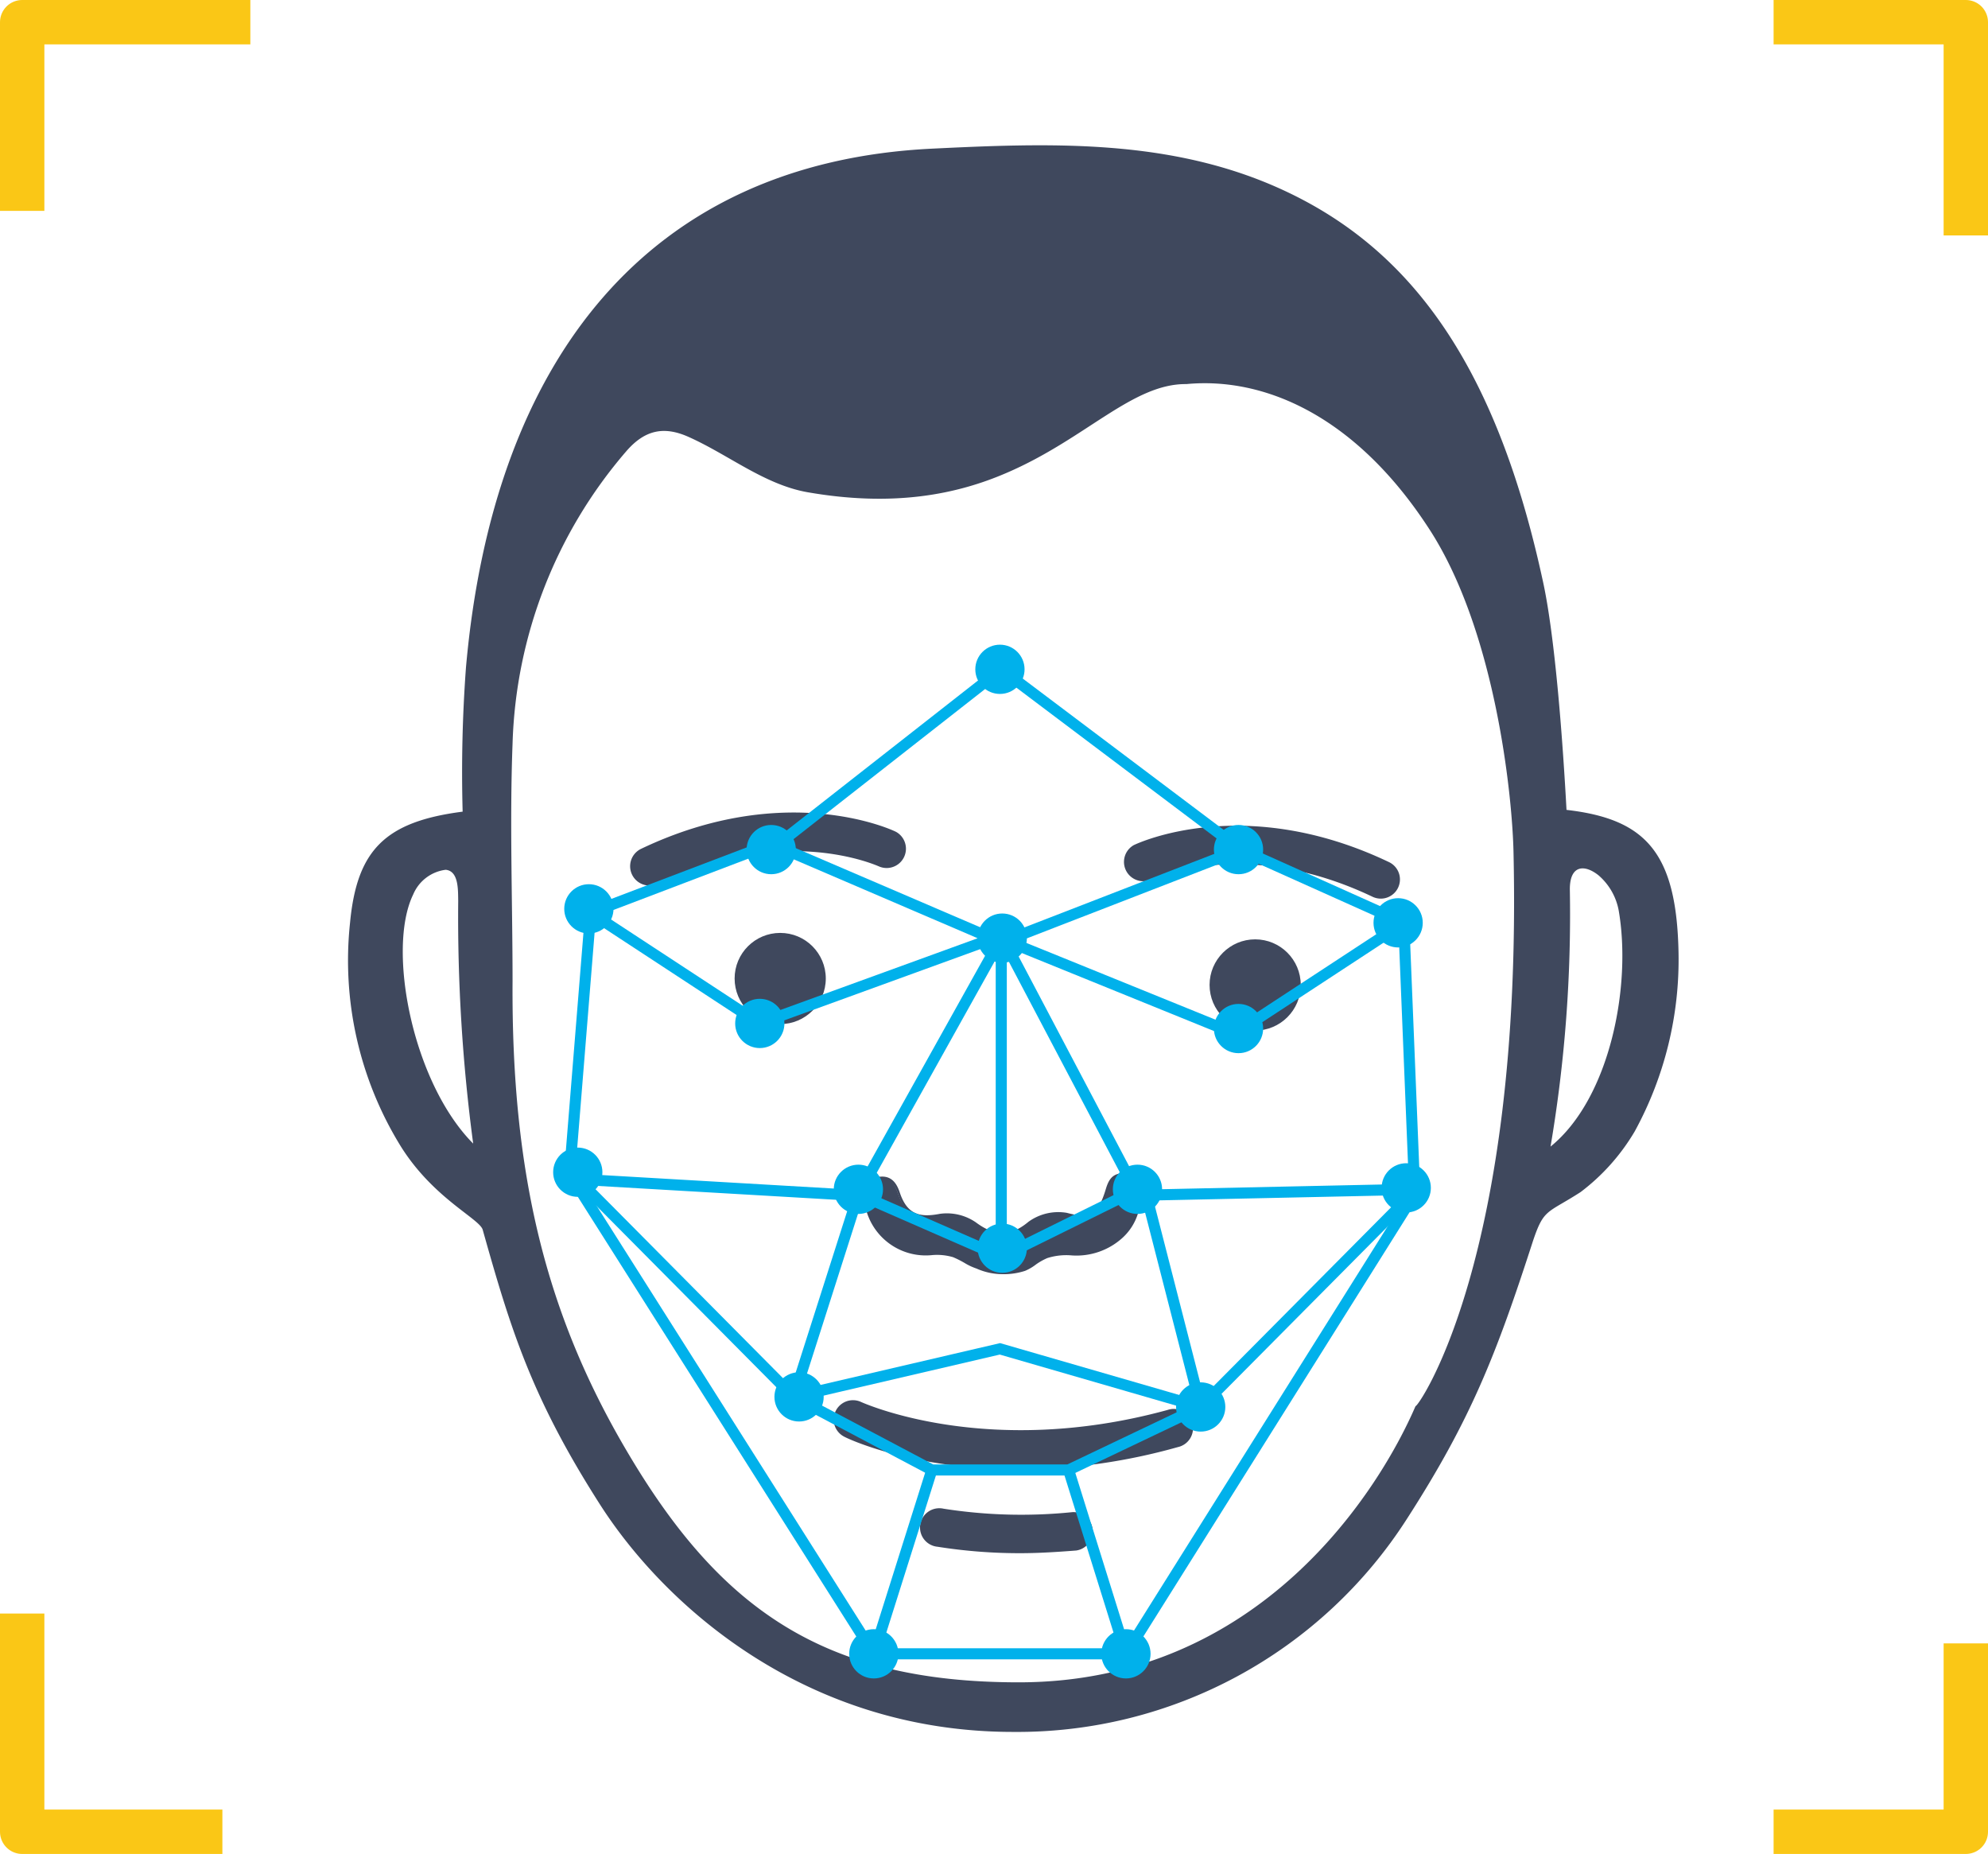<svg xmlns="http://www.w3.org/2000/svg" viewBox="0 0 179.23 167.11"><defs><style>.cls-1{fill:#3f485d;}.cls-2,.cls-4,.cls-5,.cls-6{fill:none;}.cls-2{stroke:#fac716;stroke-width:4px;}.cls-2,.cls-5,.cls-6{stroke-linejoin:round;}.cls-3{fill:#00b1eb;}.cls-4,.cls-5,.cls-6{stroke:#00b1eb;}.cls-4{stroke-miterlimit:10;}.cls-6{stroke-linecap:round;}</style></defs><title>biometric-1</title><g id="Layer_2" data-name="Layer 2"><g id="Capa_1" data-name="Capa 1"><path class="cls-1" d="M151.33,85.89c-.17-9.1-3-12.07-10.1-12.89-.3-5.55-1-15.65-2.17-20.8-4.39-20.13-12.5-30.58-24.78-35.68-9.67-4-20-3.62-30.27-3.12-25.6,1.26-39.54,19-42,46.76a128.34,128.34,0,0,0-.3,13c-7,.9-9.53,3.47-10.15,10a31.89,31.89,0,0,0,4.47,20c2.93,4.81,7.21,6.68,7.49,7.69,2.53,9,4.41,15.12,10.56,24.74,5.85,9.15,18.55,20.52,37.25,20.52a41.72,41.72,0,0,0,35.51-19.2c5.8-9,8.08-14.9,11.35-25,1-3,1.27-2.5,4.31-4.46a18.86,18.86,0,0,0,4.88-5.47A32.27,32.27,0,0,0,151.33,85.89ZM42.66,103.08c-5.49-5.53-7.8-17.55-5.41-22.45a3.67,3.67,0,0,1,2.93-2.23c1.19.11,1.11,1.86,1.13,2.79A154.49,154.49,0,0,0,42.66,103.08Zm93.79-26.34c.84,36.7-8.65,50.2-8.83,50-3.16,7.34-13.88,24.9-35.77,24.9-17.61,0-27-6.61-35.43-21-7.18-12.23-10.32-24.8-10.21-42.19,0-7.14-.27-14.29,0-21.41A42.25,42.25,0,0,1,56.45,40.69c1.72-2,3.46-2.26,5.58-1.33,3.61,1.6,6.85,4.3,10.73,5,7.81,1.37,13.52.2,18-1.74,7.14-3.07,11.34-8.05,16.2-8,7-.66,15.19,2.83,21.78,12.89C134.79,56.66,136.33,71.57,136.45,76.74Zm3.34,26.61a125,125,0,0,0,1.74-23.2c0-2.21,1.35-2.25,2.6-1.24a5.5,5.5,0,0,1,1.8,3.13C147.12,88.83,145.16,99,139.79,103.35Z"/><path class="cls-1" d="M84.09,113a5.22,5.22,0,0,1,1.93.21c.55.18,1.73,1,2.06,1a5.88,5.88,0,0,0,4.28.17c.6-.2,1.38-.93,2-1.15a5.58,5.58,0,0,1,2.27-.25c3.14.18,5.93-2,6-4.91,0-.76.23-1.94-1.16-2.17s-1.51.75-1.69,1.37c-.74,2.45-1.58,2.73-3.69,2.19a4.45,4.45,0,0,0-3.32.78c-1.7,1.41-3.15,1.36-4.92.06a4.43,4.43,0,0,0-3.13-.75c-2,.38-3.09,0-3.77-2-.25-.75-.68-1.59-2-1.3-1,.23-1.08,1.51-.91,2.41A5.45,5.45,0,0,0,84.09,113Z"/><path class="cls-1" d="M90.4,114.85a5.81,5.81,0,0,1-2.37-.51,5.29,5.29,0,0,1-1-.46,8.84,8.84,0,0,0-1.1-.56,5.12,5.12,0,0,0-1.88-.19h0A5.57,5.57,0,0,1,78,108.69c-.2-1,0-2.33,1-2.57,1.37-.32,1.86.58,2.13,1.4.68,2,1.84,2.23,3.61,1.89a4.61,4.61,0,0,1,3.24.77c1.75,1.3,3.13,1.29,4.74-.05a4.58,4.58,0,0,1,3.45-.81c2,.52,2.79.3,3.51-2.09v0c.19-.62.5-1.65,1.84-1.43s1.33,1.35,1.29,2.09a1.55,1.55,0,0,1,0,.22,4.94,4.94,0,0,1-1.65,3.5,6.17,6.17,0,0,1-4.53,1.55,5.65,5.65,0,0,0-2.21.24,5.49,5.49,0,0,0-1,.56,4.46,4.46,0,0,1-1,.59A6.24,6.24,0,0,1,90.4,114.85Zm-5.88-2a5,5,0,0,1,1.55.23,7.27,7.27,0,0,1,1.15.58,6.23,6.23,0,0,0,.89.44,5.77,5.77,0,0,0,4.21.17,4.57,4.57,0,0,0,1-.56,4.3,4.3,0,0,1,3.35-.85,5.87,5.87,0,0,0,4.31-1.47,4.63,4.63,0,0,0,1.56-3.3,1.69,1.69,0,0,0,0-.23c0-.75.09-1.6-1-1.79s-1.32.61-1.51,1.24v0c-.79,2.61-1.79,2.81-3.86,2.28a4.31,4.31,0,0,0-3.19.75c-1.72,1.42-3.24,1.44-5.1.06a4.26,4.26,0,0,0-3-.71c-1.88.36-3.19.14-3.93-2.09-.26-.78-.66-1.47-1.8-1.21-.86.2-1,1.33-.8,2.24a5.31,5.31,0,0,0,5.83,4.2h0Z"/><polyline class="cls-2" points="20.05 165.11 2 165.11 2 145.44"/><polyline class="cls-2" points="177.23 148.13 177.23 165.11 159.9 165.11"/><polyline class="cls-2" points="159.9 2 177.23 2 177.23 21.22"/><polyline class="cls-2" points="2 19.01 2 2 22.57 2"/><circle class="cls-3" cx="53.09" cy="81.92" r="2.22"/><circle class="cls-3" cx="126.05" cy="83.18" r="2.22"/><circle class="cls-3" cx="52.09" cy="105.66" r="2.22"/><circle class="cls-3" cx="126.78" cy="107.07" r="2.22"/><circle class="cls-1" cx="70.34" cy="88.2" r="4.11"/><circle class="cls-1" cx="113.16" cy="88.78" r="4.11"/><path class="cls-1" d="M91.94,132.46c-9.6,0-15.55-2.78-15.9-3a1.74,1.74,0,0,1,1.5-3.13c.11.05,11.35,5.24,27.72.76a1.74,1.74,0,1,1,.92,3.35A53.7,53.7,0,0,1,91.94,132.46Z"/><path class="cls-1" d="M58.55,79.82a1.74,1.74,0,0,1-.75-3.31c13-6.2,22.63-1.72,23-1.52a1.74,1.74,0,0,1-1.5,3.13C79,78,70.71,74.2,59.29,79.65A1.78,1.78,0,0,1,58.55,79.82Z"/><path class="cls-1" d="M124.5,81a1.76,1.76,0,0,1-.74-.16c-11.43-5.46-19.7-1.69-20.05-1.53a1.74,1.74,0,0,1-1.5-3.13c.41-.2,10-4.68,23,1.52a1.73,1.73,0,0,1-.75,3.3Z"/><path class="cls-1" d="M92,140a47.17,47.17,0,0,1-7.47-.58,1.74,1.74,0,1,1,.54-3.43,45.31,45.31,0,0,0,11.61.31,1.74,1.74,0,0,1,.34,3.46C95.31,139.89,93.64,140,92,140Z"/><polyline class="cls-4" points="71.56 125.91 84.01 132.5 96.34 132.5 108.25 126.82 90.15 121.58 71.56 125.91"/><polyline class="cls-4" points="90.21 84.67 77.39 107.65 90.27 113.28"/><polyline class="cls-5" points="84.01 132.5 78.78 149.07 101.51 149.07 96.34 132.5"/><polyline class="cls-5" points="91.25 85.01 111.33 93.16 126.56 83.18 111.85 76.58 90.27 84.94 90.27 113.28 102.38 107.3 90.6 84.94"/><polyline class="cls-6" points="104.39 107.7 127.73 107.2 108.25 126.82 103.33 107.65"/><polyline class="cls-4" points="101.51 149.07 127.55 107.58 126.56 83.18"/><polyline class="cls-5" points="89.33 84.67 68.48 92.25 53.25 82.27 69.57 76.06 90.27 84.94"/><polyline class="cls-6" points="76.34 107.7 52.09 106.29 71.56 125.91 77.39 107.65"/><polyline class="cls-4" points="78.78 149.07 51.35 105.77 53.25 82.27"/><circle class="cls-3" cx="90.36" cy="84.56" r="2.22"/><circle class="cls-3" cx="102.55" cy="107.2" r="2.22"/><circle class="cls-3" cx="90.36" cy="112.51" r="2.22"/><circle class="cls-3" cx="111.66" cy="76.58" r="2.22"/><circle class="cls-3" cx="69.53" cy="76.58" r="2.22"/><circle class="cls-3" cx="77.39" cy="107.2" r="2.22"/><circle class="cls-3" cx="68.5" cy="92.25" r="2.22"/><circle class="cls-3" cx="111.66" cy="92.71" r="2.22"/><circle class="cls-3" cx="90.15" cy="60.33" r="2.22"/><circle class="cls-3" cx="108.25" cy="126.82" r="2.22"/><circle class="cls-3" cx="72.04" cy="125.91" r="2.22"/><circle class="cls-3" cx="78.78" cy="149.07" r="2.22"/><circle class="cls-3" cx="101.51" cy="149.07" r="2.22"/><polyline class="cls-5" points="69.53 76.58 90.27 60.33 111.85 76.58"/></g></g></svg>